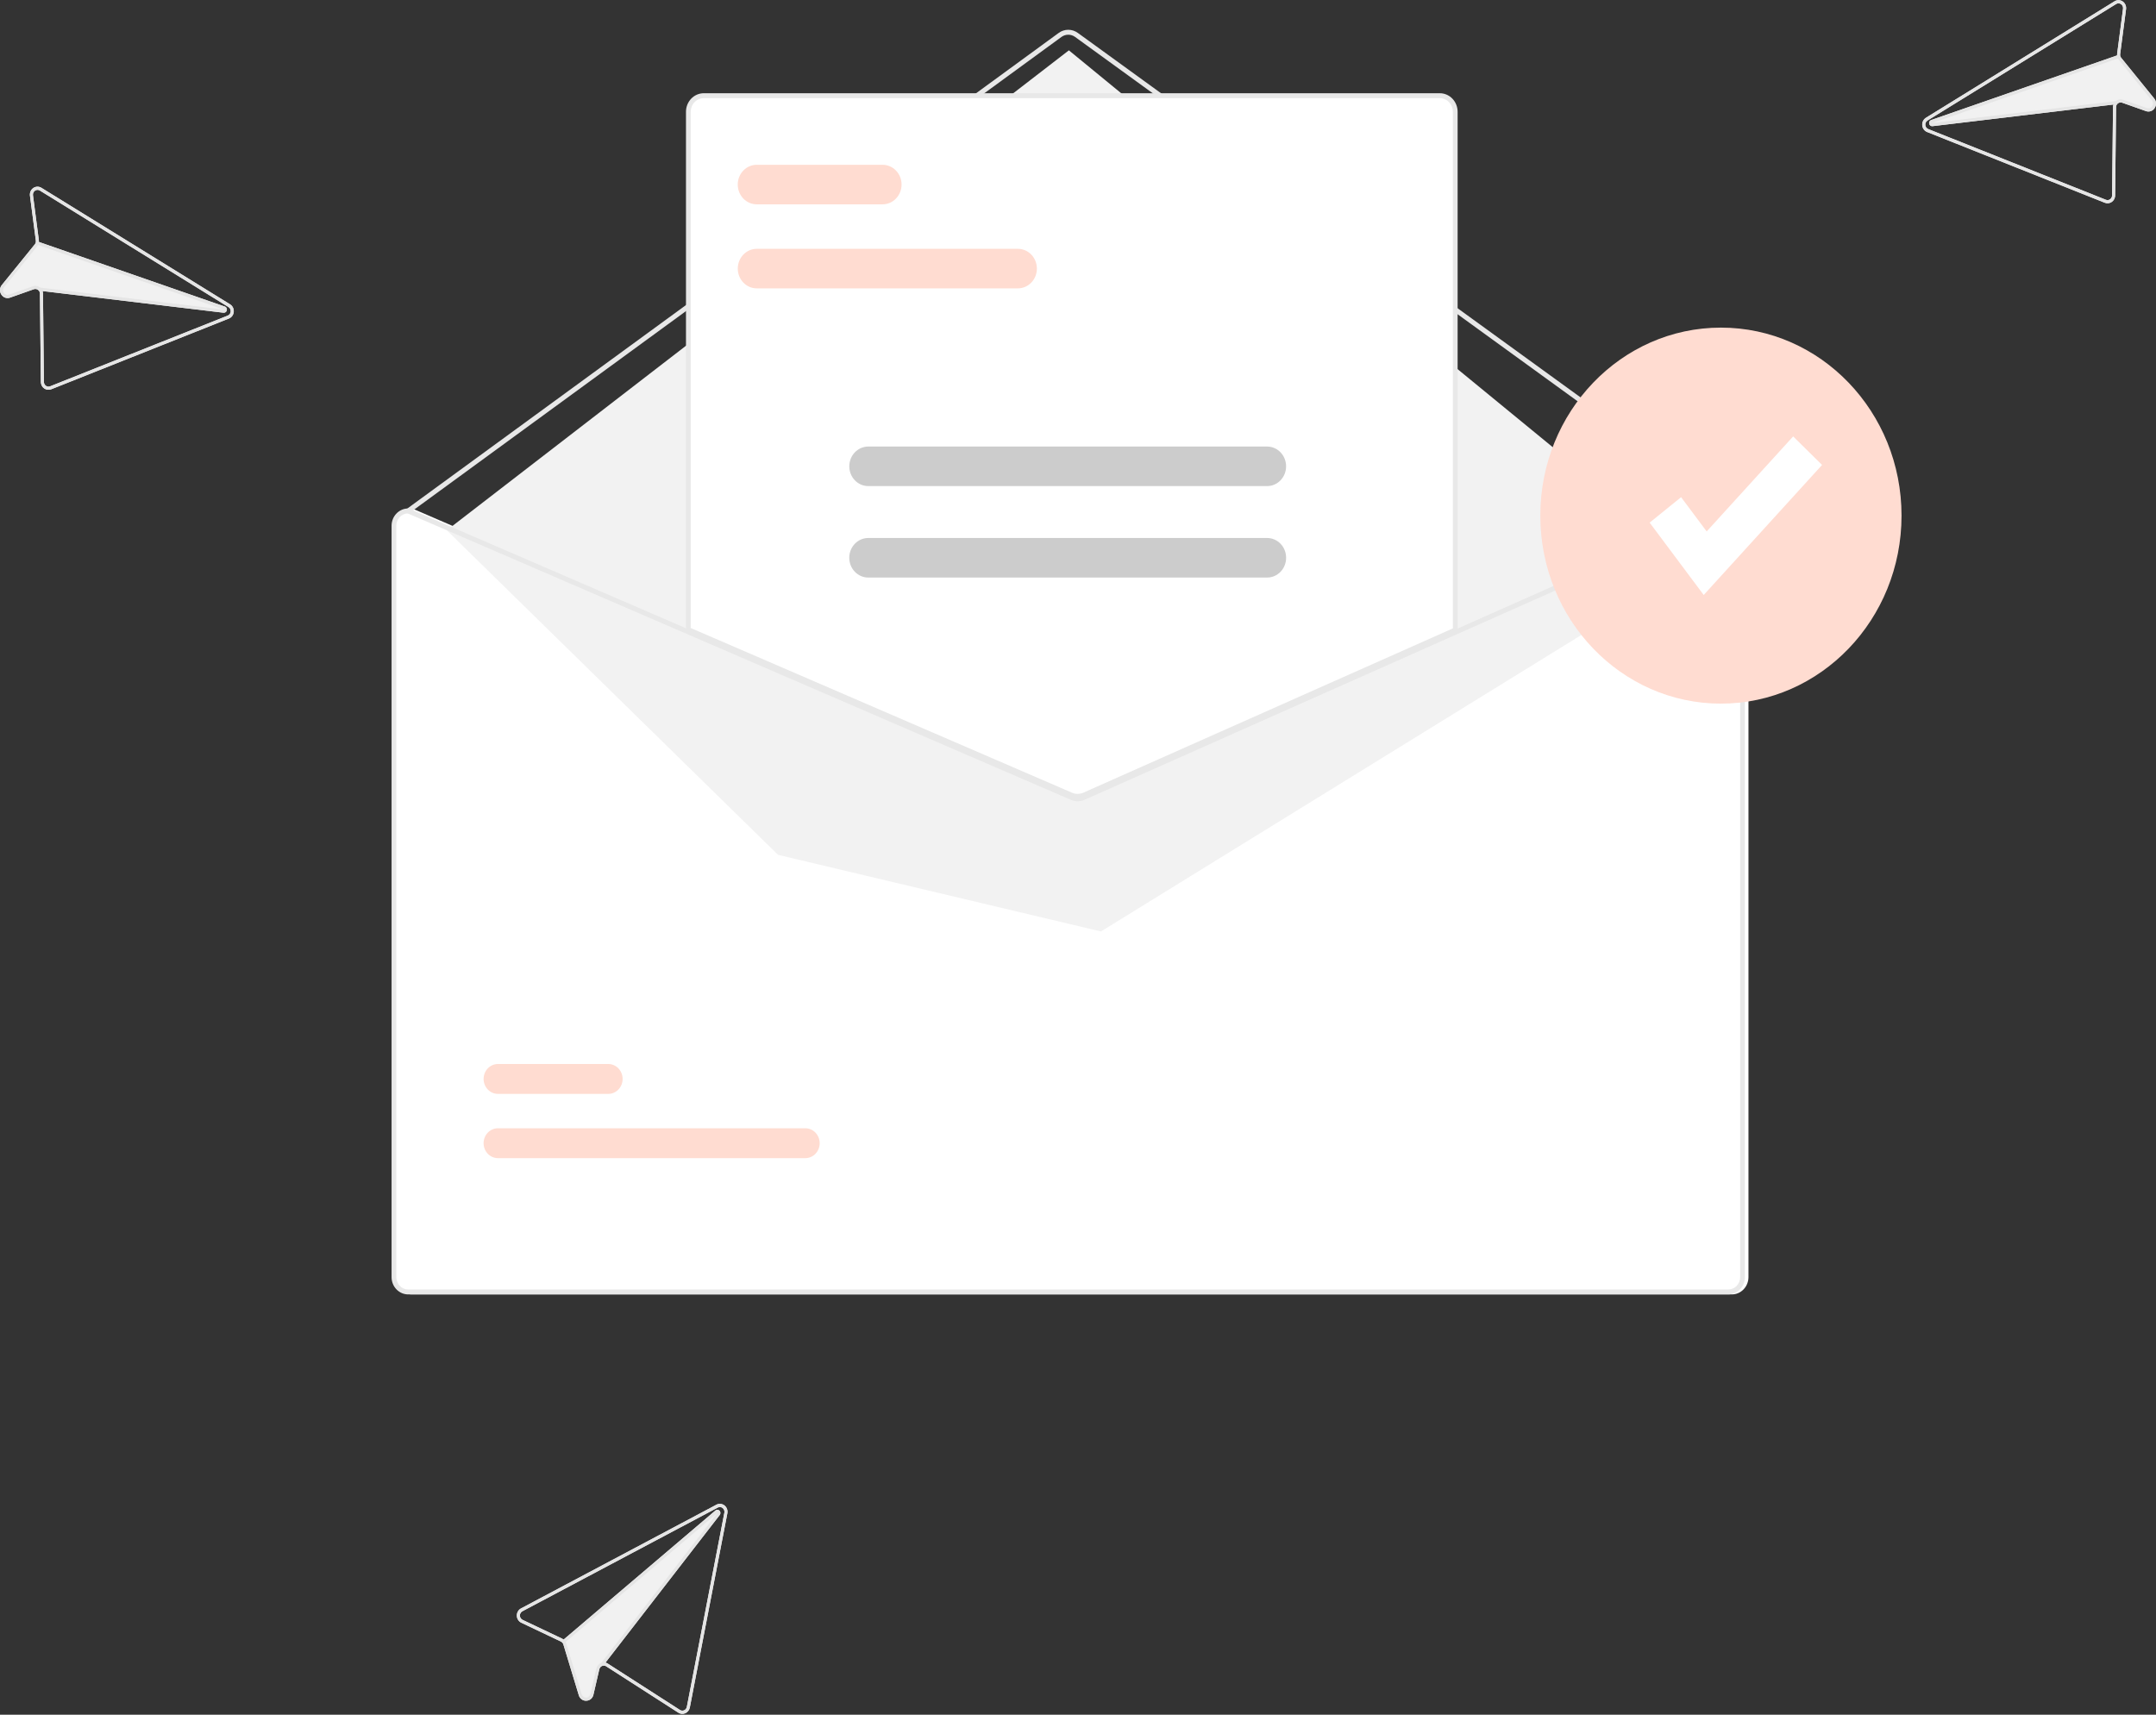 <svg width="220" height="175" viewBox="0 0 220 175" fill="none" xmlns="http://www.w3.org/2000/svg">
    <rect x="0" y="0" width="220" height="175" fill="#333333" stroke="none"/>
    <path
        d="M176.719 51.893H176.67L148.857 64.258L110.804 81.176C110.655 81.241 110.495 81.275 110.334 81.276C110.173 81.277 110.013 81.245 109.864 81.181L70.603 64.223L42.107 51.913L42.064 51.893H42.015C41.566 51.893 41.135 52.08 40.817 52.411C40.499 52.742 40.32 53.19 40.319 53.659V130.342C40.32 130.81 40.499 131.259 40.817 131.59C41.135 131.921 41.566 132.107 42.015 132.108H176.719C177.168 132.107 177.599 131.921 177.917 131.59C178.235 131.259 178.414 130.81 178.415 130.342V53.659C178.414 53.19 178.235 52.742 177.917 52.411C177.599 52.08 177.168 51.893 176.719 51.893Z"
        fill="white" />
    <path
        d="M176.84 52.397C176.79 52.397 176.742 52.381 176.701 52.352L109.699 3.768C109.495 3.621 109.253 3.542 109.004 3.543C108.756 3.543 108.514 3.623 108.311 3.771L41.791 52.351C41.738 52.389 41.673 52.404 41.61 52.393C41.547 52.381 41.491 52.344 41.454 52.289C41.417 52.234 41.403 52.167 41.414 52.101C41.425 52.035 41.46 51.977 41.513 51.938L108.033 3.358C108.317 3.151 108.656 3.039 109.004 3.039C109.351 3.038 109.69 3.148 109.976 3.354L176.978 51.938C177.021 51.968 177.052 52.013 177.069 52.063C177.086 52.114 177.086 52.169 177.071 52.22C177.055 52.272 177.025 52.316 176.983 52.348C176.941 52.38 176.891 52.397 176.84 52.397H176.84Z"
        fill="#E8E8E8" />
    <path d="M45.592 54.12L109.07 5.137L173.03 57.605L112.341 95.064L79.392 87.244L45.592 54.12Z"
        fill="#F2F2F2" />
    <path
        d="M82.173 118.2H50.813C50.425 118.201 50.052 118.041 49.777 117.755C49.502 117.47 49.347 117.082 49.346 116.677C49.346 116.273 49.499 115.885 49.774 115.598C50.048 115.312 50.42 115.15 50.809 115.15H82.173C82.562 115.149 82.935 115.309 83.21 115.595C83.485 115.88 83.64 116.268 83.641 116.673C83.641 117.077 83.487 117.466 83.213 117.752C82.939 118.039 82.566 118.2 82.177 118.2H82.173Z"
        fill="#FFDCD1" />
    <path
        d="M62.065 111.642H50.813C50.425 111.642 50.052 111.482 49.777 111.196C49.502 110.911 49.348 110.523 49.347 110.119C49.346 109.714 49.5 109.326 49.774 109.04C50.048 108.753 50.421 108.592 50.809 108.591H62.065C62.257 108.591 62.448 108.63 62.626 108.706C62.804 108.782 62.965 108.894 63.102 109.036C63.238 109.177 63.346 109.345 63.42 109.53C63.494 109.715 63.533 109.914 63.533 110.114C63.533 110.315 63.495 110.513 63.422 110.698C63.349 110.884 63.241 111.052 63.105 111.194C62.969 111.336 62.807 111.449 62.63 111.525C62.452 111.602 62.261 111.642 62.069 111.642H62.065Z"
        fill="#FFDCD1" />
    <path
        d="M109.963 81.402C109.725 81.402 109.488 81.354 109.268 81.26L70.119 64.347V11.407C70.119 10.939 70.298 10.49 70.616 10.159C70.934 9.828 71.365 9.642 71.815 9.641H146.919C147.369 9.642 147.8 9.828 148.118 10.159C148.436 10.49 148.615 10.939 148.615 11.407V64.384L148.542 64.417L110.679 81.252C110.452 81.351 110.209 81.402 109.963 81.402Z"
        fill="white" />
    <path
        d="M109.963 81.528C109.709 81.528 109.457 81.477 109.222 81.377L69.998 64.431V11.407C69.998 10.905 70.19 10.424 70.531 10.069C70.871 9.715 71.333 9.515 71.815 9.515H146.919C147.401 9.515 147.863 9.715 148.203 10.069C148.544 10.424 148.736 10.905 148.736 11.407V64.467L110.727 81.368C110.485 81.474 110.225 81.528 109.963 81.528ZM70.482 64.094L109.406 80.91C109.77 81.064 110.176 81.061 110.537 80.903L148.252 64.134V11.407C148.251 11.039 148.111 10.686 147.861 10.426C147.611 10.166 147.272 10.02 146.919 10.019H71.815C71.462 10.02 71.123 10.166 70.873 10.426C70.623 10.686 70.483 11.039 70.482 11.407L70.482 64.094Z"
        fill="#E8E8E8" />
    <path
        d="M176.355 51.893H176.307L148.494 64.258L110.44 81.176C110.292 81.241 110.132 81.275 109.971 81.276C109.809 81.277 109.649 81.245 109.5 81.181L70.24 64.223L41.744 51.913L41.7 51.893H41.652C41.202 51.893 40.771 52.08 40.453 52.411C40.135 52.742 39.956 53.19 39.956 53.659V130.342C39.956 130.81 40.135 131.259 40.453 131.59C40.771 131.921 41.202 132.107 41.652 132.108H176.355C176.805 132.107 177.236 131.921 177.554 131.59C177.872 131.259 178.051 130.81 178.051 130.342V53.659C178.051 53.19 177.872 52.742 177.554 52.411C177.236 52.08 176.805 51.893 176.355 51.893ZM177.567 130.342C177.567 130.676 177.439 130.997 177.212 131.234C176.985 131.47 176.677 131.603 176.355 131.603H41.652C41.331 131.603 41.022 131.47 40.795 131.234C40.568 130.997 40.441 130.676 40.44 130.342V53.659C40.441 53.332 40.562 53.019 40.779 52.784C40.997 52.549 41.293 52.41 41.606 52.397L70.24 64.768L109.314 81.648C109.737 81.827 110.211 81.824 110.632 81.64L148.494 64.805L176.404 52.397C176.716 52.411 177.012 52.55 177.228 52.785C177.445 53.02 177.566 53.333 177.567 53.659V130.342Z"
        fill="#E8E8E8" />
    <path
        d="M103.868 29.43H77.218C76.705 29.43 76.212 29.217 75.849 28.838C75.487 28.46 75.283 27.947 75.283 27.413C75.283 26.878 75.487 26.365 75.849 25.986C76.212 25.608 76.705 25.395 77.218 25.394H103.868C104.382 25.395 104.874 25.608 105.237 25.986C105.6 26.365 105.804 26.878 105.804 27.413C105.804 27.947 105.6 28.46 105.237 28.838C104.874 29.217 104.382 29.43 103.868 29.43Z"
        fill="#FFDCD1" />
    <path
        d="M90.058 20.854H77.218C76.704 20.854 76.211 20.641 75.848 20.263C75.484 19.884 75.28 19.371 75.28 18.836C75.28 18.301 75.484 17.788 75.848 17.409C76.211 17.031 76.704 16.818 77.218 16.818H90.058C90.573 16.818 91.066 17.031 91.429 17.409C91.793 17.788 91.997 18.301 91.997 18.836C91.997 19.371 91.793 19.884 91.429 20.263C91.066 20.641 90.573 20.854 90.058 20.854Z"
        fill="#FFDCD1" />
    <path
        d="M129.299 49.61H88.597C88.084 49.61 87.591 49.397 87.229 49.018C86.866 48.64 86.662 48.127 86.662 47.592C86.662 47.058 86.866 46.545 87.229 46.166C87.591 45.788 88.084 45.575 88.597 45.574H129.299C129.813 45.575 130.305 45.788 130.668 46.166C131.031 46.545 131.234 47.058 131.234 47.592C131.234 48.127 131.031 48.64 130.668 49.018C130.305 49.397 129.813 49.61 129.299 49.61Z"
        fill="#CCCCCC" />
    <path
        d="M129.299 58.944H88.597C88.083 58.944 87.59 58.731 87.227 58.352C86.863 57.974 86.659 57.461 86.659 56.925C86.659 56.39 86.863 55.877 87.227 55.498C87.59 55.12 88.083 54.907 88.597 54.907H129.299C129.813 54.907 130.306 55.12 130.67 55.498C131.033 55.877 131.237 56.39 131.237 56.925C131.237 57.461 131.033 57.974 130.67 58.352C130.306 58.731 129.813 58.944 129.299 58.944Z"
        fill="#CCCCCC" />
    <path
        d="M175.604 71.812C185.782 71.812 194.034 63.221 194.034 52.624C194.034 42.027 185.782 33.436 175.604 33.436C165.426 33.436 157.175 42.027 157.175 52.624C157.175 63.221 165.426 71.812 175.604 71.812Z"
        fill="#FFDCD1" />
    <path
        d="M173.848 60.724L168.332 53.339L171.54 50.742L174.151 54.238L182.975 44.541L185.925 47.451L173.848 60.724Z"
        fill="white" />
    <path
        d="M4.223 19.166C4.098 19.089 3.953 19.05 3.807 19.054C3.661 19.058 3.519 19.105 3.397 19.189C3.276 19.273 3.179 19.391 3.119 19.53C3.059 19.668 3.037 19.822 3.057 19.973L3.658 24.559C3.666 24.627 3.662 24.695 3.645 24.761C3.626 24.826 3.594 24.886 3.552 24.938L0.188 29.087C0.076 29.221 0.01 29.39 0.001 29.567C-0.008 29.744 0.041 29.92 0.139 30.065L0.142 30.07C0.237 30.217 0.375 30.327 0.536 30.382C0.697 30.437 0.871 30.434 1.03 30.375L3.46 29.516C3.54 29.489 3.627 29.484 3.709 29.503C3.792 29.523 3.868 29.565 3.93 29.626C3.975 29.671 4.012 29.724 4.037 29.784C4.062 29.843 4.075 29.907 4.075 29.972L4.17 38.985C4.171 39.115 4.202 39.243 4.261 39.358C4.321 39.473 4.406 39.571 4.51 39.644C4.613 39.717 4.732 39.763 4.856 39.778C4.98 39.793 5.106 39.777 5.223 39.731L23.355 32.511C23.491 32.457 23.611 32.363 23.699 32.242C23.787 32.12 23.84 31.975 23.853 31.823C23.865 31.672 23.836 31.519 23.769 31.384C23.702 31.249 23.6 31.136 23.474 31.058L23.227 30.905L4.223 19.166V19.166ZM3.364 19.928C3.352 19.838 3.365 19.746 3.402 19.663C3.438 19.579 3.496 19.509 3.569 19.458C3.642 19.408 3.728 19.38 3.815 19.378C3.903 19.375 3.99 19.399 4.065 19.445L23.063 31.181L23.316 31.337C23.391 31.384 23.452 31.452 23.492 31.533C23.532 31.614 23.549 31.705 23.541 31.796C23.534 31.887 23.502 31.974 23.45 32.047C23.397 32.12 23.326 32.176 23.245 32.209L5.112 39.429C5.042 39.456 4.967 39.466 4.892 39.457C4.818 39.448 4.746 39.42 4.684 39.376C4.622 39.332 4.571 39.273 4.536 39.205C4.5 39.136 4.481 39.059 4.481 38.981L4.386 29.969C4.386 29.88 4.371 29.791 4.342 29.707L22.802 31.915C22.875 31.925 22.947 31.908 23.009 31.867C23.07 31.826 23.115 31.765 23.137 31.693C23.16 31.621 23.157 31.543 23.13 31.473C23.103 31.403 23.053 31.345 22.989 31.309C22.974 31.3 22.957 31.293 22.94 31.287L3.97 24.694C3.975 24.634 3.973 24.574 3.965 24.515L3.364 19.928L3.364 19.928Z"
        fill="#F1F1F1" />
    <path
        d="M4.223 19.166C4.098 19.089 3.953 19.05 3.807 19.054C3.661 19.058 3.519 19.105 3.397 19.189C3.276 19.273 3.179 19.391 3.119 19.53C3.059 19.668 3.037 19.822 3.057 19.973L3.658 24.559C3.666 24.627 3.662 24.695 3.645 24.761C3.626 24.826 3.594 24.886 3.552 24.938L0.188 29.087C0.076 29.221 0.01 29.39 0.001 29.567C-0.008 29.744 0.041 29.92 0.139 30.065L0.142 30.07C0.237 30.217 0.375 30.327 0.536 30.382C0.697 30.437 0.871 30.434 1.03 30.375L3.46 29.516C3.54 29.489 3.627 29.484 3.709 29.503C3.792 29.523 3.868 29.565 3.93 29.626C3.975 29.671 4.012 29.724 4.037 29.784C4.062 29.843 4.075 29.907 4.075 29.972L4.17 38.985C4.171 39.115 4.202 39.243 4.261 39.358C4.321 39.473 4.406 39.571 4.51 39.644C4.613 39.717 4.732 39.763 4.856 39.778C4.98 39.793 5.106 39.777 5.223 39.731L23.355 32.511C23.491 32.457 23.611 32.363 23.699 32.242C23.787 32.12 23.84 31.975 23.853 31.823C23.865 31.672 23.836 31.519 23.769 31.384C23.702 31.249 23.6 31.136 23.474 31.058L23.227 30.905L4.223 19.166V19.166ZM3.364 19.928C3.352 19.838 3.365 19.746 3.402 19.663C3.438 19.579 3.496 19.509 3.569 19.458C3.642 19.408 3.728 19.38 3.815 19.378C3.903 19.375 3.99 19.399 4.065 19.445L23.063 31.181L23.316 31.337C23.391 31.384 23.452 31.452 23.492 31.533C23.532 31.614 23.549 31.705 23.541 31.796C23.534 31.887 23.502 31.974 23.45 32.047C23.397 32.12 23.326 32.176 23.245 32.209L5.112 39.429C5.042 39.456 4.967 39.466 4.892 39.457C4.818 39.448 4.746 39.42 4.684 39.376C4.622 39.332 4.571 39.273 4.536 39.205C4.501 39.136 4.481 39.059 4.481 38.981L4.386 29.969C4.386 29.88 4.371 29.791 4.342 29.707C4.302 29.586 4.233 29.477 4.143 29.39C4.131 29.377 4.117 29.366 4.104 29.354L4.103 29.352C4.001 29.265 3.879 29.206 3.749 29.181C3.619 29.156 3.486 29.166 3.36 29.21L0.93 30.07C0.834 30.106 0.729 30.107 0.633 30.074C0.536 30.04 0.453 29.974 0.397 29.885L0.395 29.882C0.336 29.796 0.306 29.69 0.312 29.584C0.317 29.477 0.357 29.376 0.425 29.296L3.789 25.147C3.825 25.104 3.857 25.056 3.882 25.005L3.884 25.004C3.908 24.956 3.928 24.905 3.943 24.852C3.957 24.8 3.967 24.747 3.97 24.694C3.975 24.634 3.973 24.574 3.965 24.515L3.364 19.928V19.928Z"
        fill="#E5E5E5" />
    <path
        d="M3.97 24.694L22.94 31.287C22.957 31.293 22.974 31.3 22.989 31.309C23.053 31.345 23.102 31.403 23.13 31.473C23.157 31.543 23.159 31.621 23.137 31.693C23.115 31.765 23.07 31.826 23.008 31.867C22.947 31.907 22.874 31.925 22.802 31.915L4.342 29.707L4.016 29.668L4.052 29.347L4.103 29.352L4.104 29.353L22.838 31.593L3.884 25.004L3.882 25.005L3.8 24.976L3.899 24.669L3.97 24.694Z"
        fill="#E5E5E5" />
    <path
        d="M215.777 0.128L196.773 11.867L196.526 12.02C196.4 12.098 196.298 12.21 196.231 12.346C196.164 12.481 196.135 12.634 196.147 12.785C196.16 12.937 196.213 13.082 196.301 13.204C196.389 13.325 196.508 13.418 196.645 13.473L214.777 20.693C214.894 20.739 215.02 20.755 215.144 20.74C215.268 20.725 215.387 20.679 215.49 20.606C215.594 20.533 215.679 20.435 215.739 20.32C215.798 20.205 215.829 20.077 215.83 19.947L215.925 10.934C215.925 10.869 215.938 10.805 215.963 10.745C215.988 10.686 216.025 10.632 216.07 10.588C216.132 10.527 216.208 10.485 216.291 10.465C216.373 10.446 216.46 10.45 216.54 10.478L218.969 11.337C219.129 11.396 219.303 11.399 219.464 11.344C219.625 11.288 219.763 11.179 219.858 11.032L219.861 11.027C219.959 10.882 220.008 10.706 219.999 10.529C219.99 10.352 219.924 10.183 219.812 10.049L216.448 5.9C216.406 5.848 216.374 5.788 216.355 5.723C216.338 5.657 216.334 5.589 216.342 5.521L216.943 0.934C216.963 0.784 216.941 0.63 216.881 0.491C216.821 0.353 216.724 0.235 216.603 0.15C216.481 0.066 216.339 0.02 216.193 0.016C216.047 0.012 215.902 0.051 215.777 0.128V0.128ZM216.636 0.89L216.035 5.477C216.027 5.536 216.025 5.596 216.03 5.656L197.06 12.249C197.043 12.255 197.026 12.262 197.011 12.271C196.947 12.307 196.897 12.365 196.87 12.435C196.843 12.505 196.841 12.583 196.863 12.655C196.885 12.727 196.93 12.788 196.992 12.829C197.053 12.87 197.126 12.887 197.198 12.877L215.658 10.669C215.629 10.753 215.614 10.841 215.614 10.931L215.519 19.943C215.519 20.021 215.5 20.098 215.464 20.166C215.429 20.235 215.378 20.294 215.316 20.338C215.254 20.382 215.182 20.41 215.108 20.419C215.033 20.428 214.958 20.418 214.888 20.39L196.755 13.17C196.674 13.137 196.603 13.081 196.55 13.008C196.498 12.935 196.466 12.849 196.458 12.758C196.451 12.667 196.468 12.576 196.508 12.495C196.548 12.414 196.609 12.346 196.684 12.299L196.937 12.143L215.935 0.407C216.01 0.361 216.097 0.337 216.185 0.339C216.272 0.342 216.358 0.37 216.431 0.42C216.504 0.47 216.562 0.541 216.598 0.624C216.635 0.708 216.648 0.8 216.636 0.89V0.89Z"
        fill="#F1F1F1" />
    <path
        d="M215.777 0.128L196.773 11.867L196.526 12.02C196.4 12.098 196.298 12.21 196.231 12.346C196.164 12.481 196.135 12.634 196.147 12.785C196.16 12.937 196.213 13.082 196.301 13.204C196.389 13.325 196.508 13.418 196.645 13.473L214.777 20.693C214.894 20.739 215.02 20.755 215.144 20.74C215.268 20.725 215.387 20.679 215.49 20.606C215.594 20.533 215.679 20.435 215.739 20.32C215.798 20.205 215.829 20.077 215.83 19.947L215.925 10.934C215.925 10.869 215.938 10.805 215.963 10.745C215.988 10.686 216.025 10.632 216.07 10.588C216.132 10.527 216.208 10.485 216.291 10.465C216.373 10.446 216.46 10.45 216.54 10.478L218.969 11.337C219.129 11.396 219.303 11.399 219.464 11.344C219.625 11.288 219.763 11.179 219.858 11.032L219.861 11.027C219.959 10.882 220.008 10.706 219.999 10.529C219.99 10.352 219.924 10.183 219.812 10.049L216.448 5.9C216.406 5.848 216.374 5.788 216.355 5.723C216.338 5.657 216.334 5.589 216.342 5.521L216.943 0.934C216.963 0.784 216.941 0.63 216.881 0.491C216.821 0.353 216.724 0.235 216.603 0.15C216.481 0.066 216.339 0.02 216.193 0.016C216.047 0.012 215.902 0.051 215.777 0.128V0.128ZM216.636 0.89L216.035 5.477C216.027 5.536 216.025 5.596 216.03 5.656C216.033 5.709 216.043 5.762 216.057 5.813C216.072 5.866 216.092 5.918 216.116 5.966L216.118 5.967C216.143 6.018 216.175 6.065 216.211 6.109L219.575 10.258C219.643 10.338 219.683 10.439 219.688 10.546C219.694 10.652 219.664 10.757 219.605 10.844L219.603 10.847C219.547 10.935 219.464 11.002 219.367 11.036C219.271 11.069 219.166 11.068 219.07 11.032L216.64 10.172C216.514 10.128 216.381 10.118 216.251 10.143C216.121 10.168 215.999 10.227 215.897 10.314L215.896 10.316C215.883 10.327 215.869 10.339 215.857 10.352C215.767 10.439 215.698 10.548 215.658 10.669C215.629 10.753 215.614 10.841 215.614 10.931L215.519 19.943C215.518 20.021 215.499 20.098 215.464 20.166C215.429 20.235 215.378 20.294 215.316 20.338C215.254 20.382 215.182 20.41 215.108 20.419C215.033 20.428 214.958 20.418 214.888 20.39L196.755 13.17C196.674 13.137 196.603 13.081 196.55 13.008C196.498 12.935 196.466 12.849 196.458 12.758C196.451 12.667 196.468 12.576 196.508 12.495C196.548 12.414 196.609 12.346 196.684 12.299L196.937 12.143L215.935 0.407C216.01 0.361 216.097 0.337 216.185 0.339C216.272 0.342 216.358 0.37 216.431 0.42C216.504 0.47 216.562 0.541 216.598 0.624C216.635 0.708 216.648 0.8 216.636 0.89V0.89Z"
        fill="#E5E5E5" />
    <path
        d="M216.101 5.631L216.2 5.938L216.118 5.967L216.117 5.966L197.162 12.555L215.896 10.315L215.897 10.314L215.948 10.309L215.984 10.63L215.658 10.669L197.197 12.877C197.125 12.886 197.053 12.869 196.991 12.829C196.93 12.788 196.885 12.726 196.863 12.655C196.84 12.583 196.843 12.505 196.87 12.435C196.897 12.365 196.947 12.307 197.011 12.271C197.026 12.262 197.043 12.254 197.06 12.249L216.03 5.656L216.101 5.631Z"
        fill="#E5E5E5" />
    <path
        d="M53.161 164.156C53.031 164.225 52.922 164.331 52.848 164.462C52.773 164.593 52.735 164.743 52.738 164.895C52.741 165.047 52.786 165.195 52.866 165.322C52.947 165.449 53.06 165.55 53.193 165.613L57.237 167.536C57.296 167.565 57.35 167.605 57.394 167.656C57.437 167.707 57.469 167.767 57.488 167.831L59.059 173.009C59.107 173.179 59.209 173.328 59.348 173.43C59.487 173.533 59.656 173.584 59.826 173.575L59.832 173.575C60.002 173.57 60.165 173.507 60.295 173.395C60.426 173.283 60.517 173.128 60.554 172.956L61.156 170.359C61.176 170.274 61.218 170.195 61.279 170.133C61.338 170.07 61.414 170.026 61.496 170.005C61.556 169.988 61.619 169.985 61.681 169.994C61.742 170.004 61.801 170.027 61.854 170.062L69.221 174.795C69.328 174.864 69.448 174.905 69.573 174.914C69.698 174.923 69.824 174.901 69.938 174.848C70.053 174.796 70.153 174.716 70.232 174.615C70.311 174.514 70.365 174.395 70.39 174.267L74.219 154.452C74.248 154.302 74.236 154.148 74.184 154.005C74.133 153.863 74.043 153.738 73.927 153.646C73.81 153.554 73.671 153.498 73.525 153.485C73.38 153.471 73.233 153.501 73.103 153.57L72.847 153.706L53.161 164.156ZM53.321 165.32C53.241 165.282 53.173 165.221 53.125 165.144C53.077 165.068 53.051 164.979 53.049 164.888C53.047 164.796 53.07 164.706 53.115 164.628C53.16 164.55 53.225 164.486 53.303 164.445L72.983 153.998L73.245 153.859C73.323 153.818 73.411 153.8 73.498 153.809C73.585 153.817 73.668 153.85 73.738 153.905C73.808 153.96 73.862 154.035 73.893 154.12C73.924 154.205 73.931 154.298 73.914 154.387L70.085 174.203C70.07 174.279 70.038 174.351 69.991 174.411C69.944 174.472 69.883 174.52 69.814 174.551C69.745 174.582 69.67 174.596 69.595 174.59C69.52 174.584 69.448 174.56 69.384 174.519L62.017 169.786C61.945 169.739 61.865 169.704 61.782 169.685L73.44 154.62C73.486 154.561 73.511 154.488 73.511 154.412C73.511 154.337 73.485 154.264 73.438 154.206C73.392 154.148 73.327 154.109 73.256 154.095C73.185 154.082 73.111 154.094 73.048 154.131C73.032 154.14 73.017 154.151 73.004 154.162L57.514 167.333C57.468 167.297 57.418 167.267 57.365 167.242L53.321 165.32Z"
        fill="#F1F1F1" />
    <path
        d="M53.161 164.156C53.031 164.225 52.922 164.331 52.848 164.462C52.773 164.593 52.735 164.743 52.738 164.895C52.741 165.047 52.786 165.195 52.866 165.322C52.947 165.449 53.06 165.55 53.193 165.613L57.237 167.536C57.296 167.565 57.35 167.605 57.394 167.656C57.437 167.707 57.469 167.767 57.488 167.831L59.059 173.009C59.107 173.179 59.209 173.328 59.348 173.43C59.487 173.533 59.656 173.584 59.826 173.575L59.832 173.575C60.002 173.57 60.165 173.507 60.295 173.395C60.426 173.283 60.517 173.128 60.554 172.956L61.156 170.359C61.176 170.274 61.218 170.195 61.279 170.133C61.338 170.07 61.414 170.026 61.496 170.005C61.556 169.988 61.619 169.985 61.681 169.994C61.742 170.004 61.801 170.027 61.854 170.062L69.221 174.795C69.328 174.864 69.448 174.905 69.573 174.914C69.698 174.923 69.824 174.901 69.938 174.848C70.053 174.796 70.153 174.716 70.232 174.615C70.311 174.514 70.365 174.395 70.39 174.267L74.219 154.452C74.248 154.302 74.236 154.148 74.184 154.005C74.133 153.863 74.043 153.738 73.927 153.646C73.81 153.554 73.671 153.498 73.525 153.485C73.38 153.471 73.233 153.501 73.103 153.57L72.847 153.706L53.161 164.156ZM53.321 165.32C53.241 165.282 53.173 165.221 53.125 165.144C53.077 165.068 53.051 164.979 53.049 164.888C53.047 164.796 53.07 164.706 53.115 164.628C53.16 164.55 53.225 164.486 53.303 164.445L72.983 153.998L73.245 153.859C73.323 153.818 73.411 153.8 73.498 153.809C73.585 153.817 73.668 153.85 73.738 153.905C73.808 153.96 73.862 154.035 73.893 154.12C73.924 154.205 73.931 154.298 73.914 154.387L70.085 174.203C70.07 174.279 70.038 174.351 69.991 174.411C69.944 174.472 69.883 174.52 69.814 174.551C69.745 174.582 69.67 174.596 69.595 174.59C69.52 174.584 69.448 174.56 69.384 174.519L62.017 169.786C61.945 169.739 61.865 169.704 61.782 169.685C61.662 169.656 61.537 169.658 61.418 169.691C61.401 169.695 61.384 169.7 61.367 169.706L61.366 169.706C61.24 169.749 61.127 169.824 61.038 169.925C60.948 170.026 60.885 170.15 60.854 170.283L60.253 172.882C60.231 172.985 60.176 173.078 60.097 173.145C60.018 173.213 59.92 173.25 59.818 173.252L59.815 173.252C59.712 173.258 59.611 173.228 59.528 173.166C59.444 173.104 59.383 173.015 59.355 172.912L57.785 167.734C57.768 167.679 57.746 167.627 57.719 167.577L57.719 167.575C57.693 167.527 57.662 167.483 57.627 167.442C57.593 167.401 57.555 167.365 57.514 167.333C57.468 167.297 57.418 167.267 57.365 167.242L53.321 165.32Z"
        fill="#E5E5E5" />
    <path
        d="M57.514 167.333L73.004 154.162C73.017 154.151 73.032 154.14 73.048 154.131C73.111 154.094 73.185 154.082 73.256 154.095C73.327 154.109 73.392 154.148 73.438 154.206C73.485 154.264 73.511 154.337 73.511 154.412C73.511 154.488 73.486 154.561 73.44 154.62L61.782 169.685L61.576 169.951L61.335 169.748L61.366 169.706L61.367 169.706L73.197 154.416L57.719 167.575L57.719 167.577L57.651 167.633L57.455 167.383L57.514 167.333Z"
        fill="#E5E5E5" />
</svg>